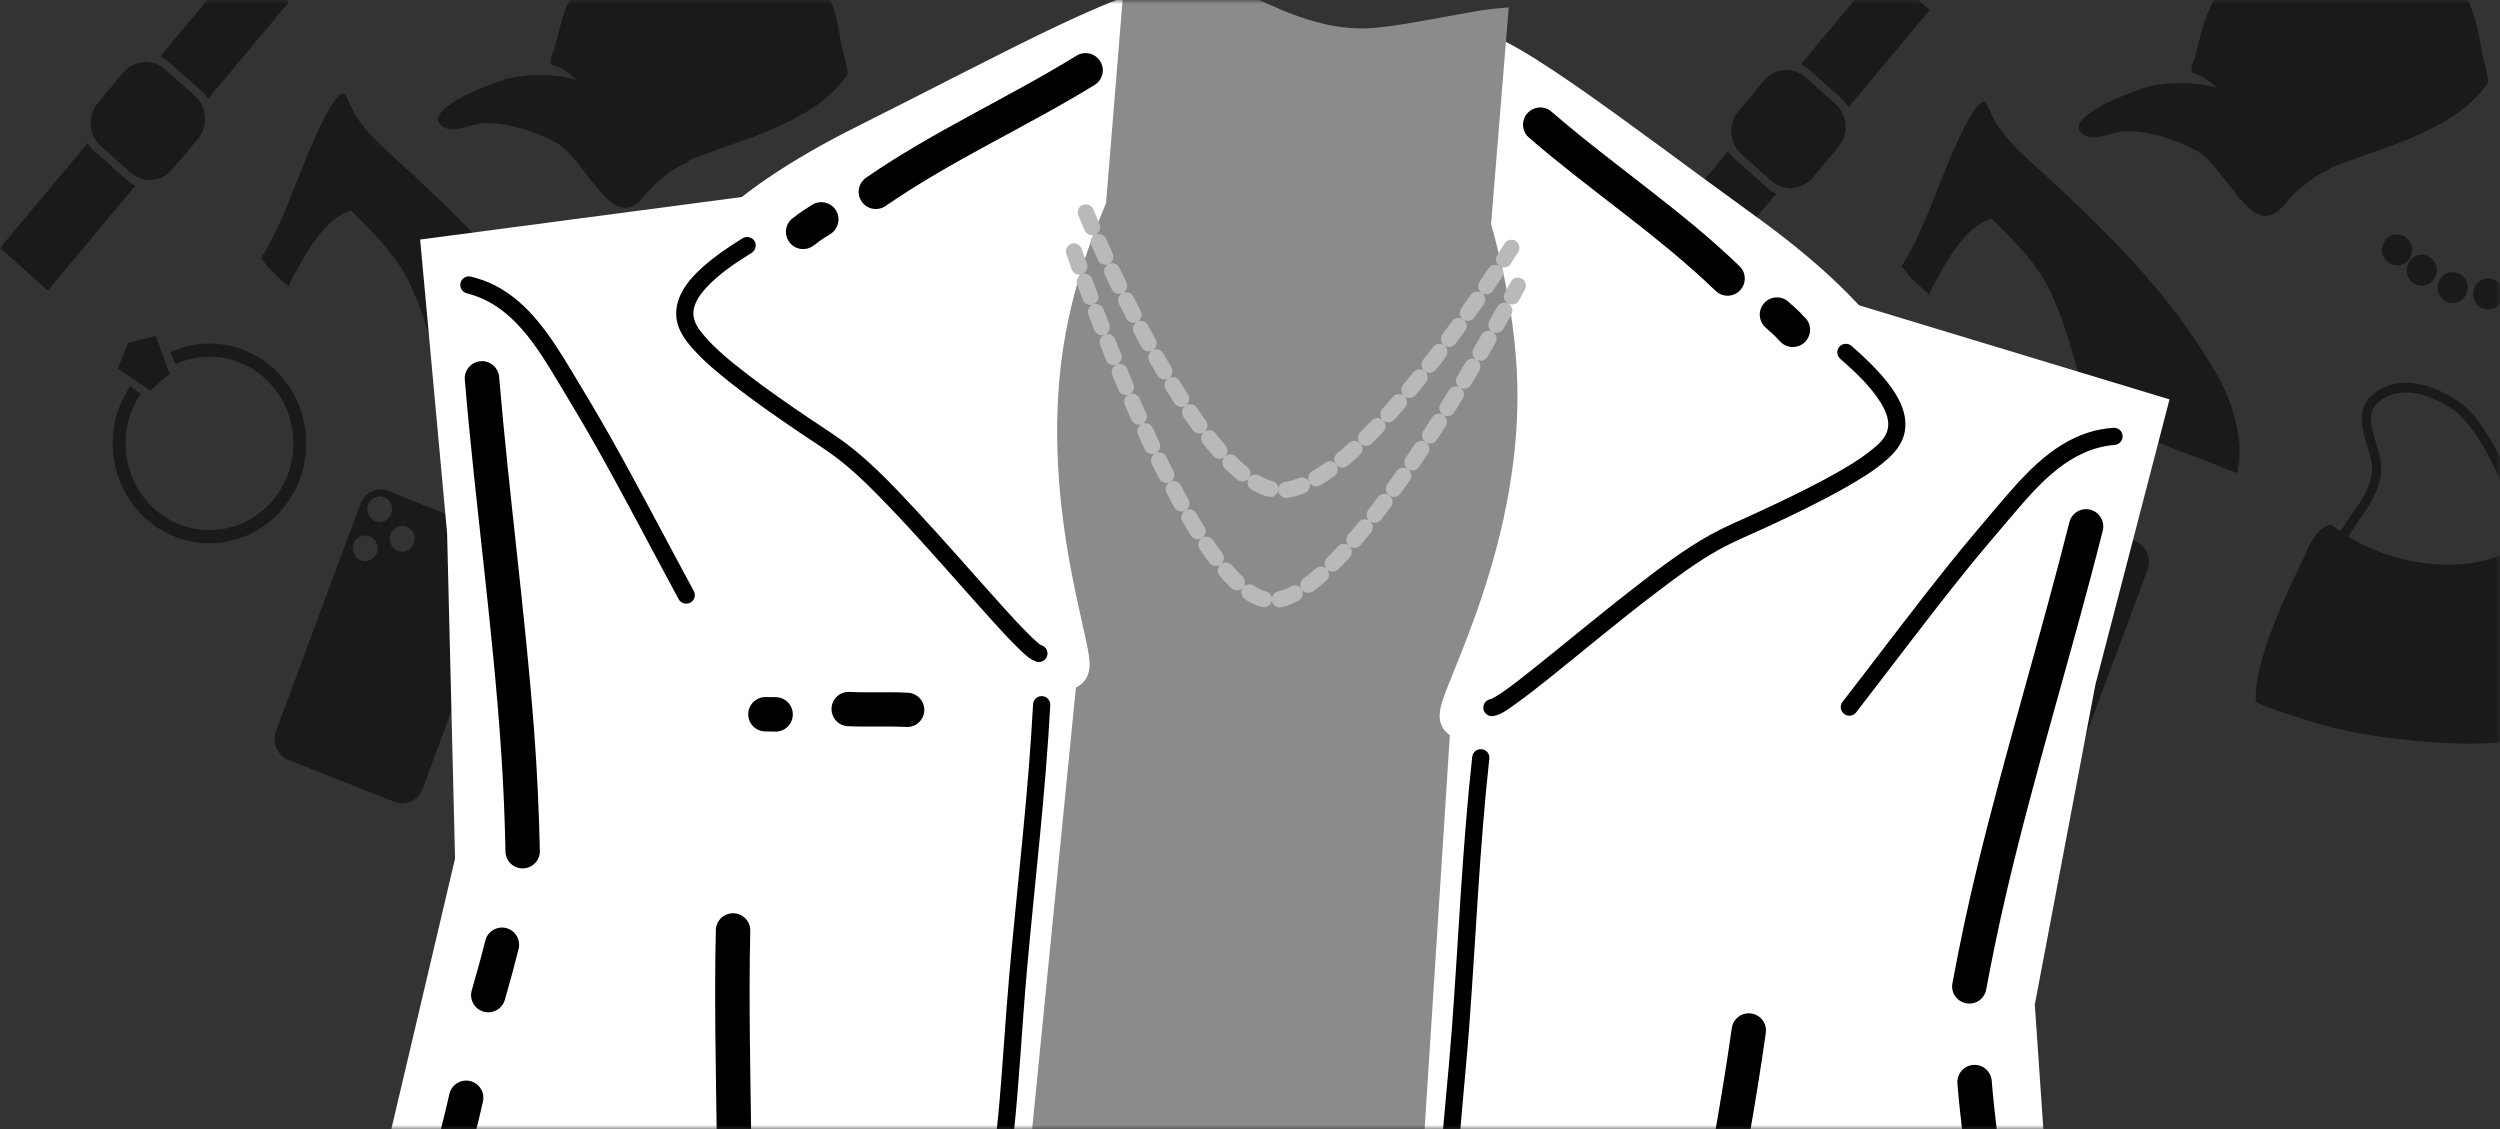 <svg width="310" height="140" viewBox="0 0 310 140" fill="none" xmlns="http://www.w3.org/2000/svg">
<rect x="0" y="0" width="310" height="140" fill="#333333" stroke="none"/>
<g clip-path="url(#clip0_1280_10780)">
<mask id="mask0_1280_10780" style="mask-type:luminance" maskUnits="userSpaceOnUse" x="0" y="0" width="310" height="140">
<path d="M310 0H0V140H310V0Z" fill="white"/>
</mask>
<g mask="url(#mask0_1280_10780)">
<path d="M42.672 11.613C41.638 11.265 39.517 16.078 39.149 16.87C36.863 21.795 35.266 27.437 32.368 32.002C32.902 32.725 33.212 33.115 33.583 33.494C34.252 34.178 34.997 34.84 35.788 35.524C35.857 35.35 35.98 35.012 36.034 34.909C37.528 32.059 40.203 26.958 43.542 26.123C45.951 28.52 48.402 30.874 50.128 33.877C51.93 37.011 53.005 40.872 54.029 44.36C54.426 45.715 54.599 47.324 55.375 48.525C55.794 49.175 56.402 49.775 57.063 50.349C61.017 52.528 64.921 54.306 68.922 55.688C69.588 55.918 70.107 56.127 71.263 56.611C71.374 56.657 71.426 56.68 71.487 56.706C72.543 57.147 73.322 57.439 74.006 57.652C74.027 57.484 74.066 57.155 74.08 57.089C74.786 53.613 73.398 48.912 71.703 45.893C65.621 35.056 57.144 27.076 48.146 18.857C46.624 17.468 45.114 15.916 43.983 14.166C43.767 13.832 42.951 11.707 42.672 11.613Z" fill="#1A1A1A"/>
<path d="M86.664 -10C83.011 -9.944 79.197 -8.877 76.12 -6.898C73.09 -4.947 70.685 -0.98 69.669 2.497C69.382 3.483 69.128 4.739 68.746 5.913C68.769 5.915 68.792 5.919 68.815 5.921C68.501 6.628 68.18 7.409 68.341 7.905C68.415 8.13 69.077 8.233 69.255 8.313C70.026 8.657 70.791 9.315 71.472 9.838C71.501 9.861 71.518 9.896 71.546 9.919C69.065 9.116 65.29 9.104 62.674 9.814C61.432 10.234 60.218 10.714 59.016 11.197C56.397 12.346 52.509 14.55 55.265 15.888C56.403 16.44 58.488 15.386 59.665 15.303C62.605 15.096 66.277 16.242 68.855 17.629C71.774 19.2 74.605 25.525 77.27 25.753C79.044 25.905 79.778 24.218 80.961 23.107C82.391 21.764 83.706 20.787 85.215 20.128C85.379 19.955 85.575 19.807 85.809 19.715C85.836 19.704 85.832 19.695 85.859 19.684C87.13 19.186 92.308 17.378 93.465 16.939C99.263 14.739 102.995 12.405 105.112 9.2C105.008 7.78 104.436 6.331 104.232 4.959C103.712 1.458 102.487 -2.146 100.365 -5C99.76 -5.553 98.969 -6.343 98.398 -6.774C97.165 -7.702 95.68 -8.235 93.091 -8.804C92.828 -8.862 91.035 -9.248 90.614 -9.346C89.23 -9.668 87.943 -9.846 86.664 -10Z" fill="#1A1A1A"/>
<path d="M93.459 28.086C92.446 28.28 91.776 29.289 91.965 30.335C92.152 31.381 93.13 32.072 94.143 31.878C95.156 31.683 95.819 30.676 95.63 29.63C95.442 28.584 94.472 27.891 93.459 28.086ZM121.783 22.642C120.77 22.836 120.1 23.845 120.288 24.891C120.477 25.937 121.454 26.628 122.468 26.434C123.48 26.239 124.143 25.232 123.955 24.186C123.767 23.14 122.796 22.447 121.783 22.642ZM96.522 30.618C95.508 30.813 94.846 31.82 95.034 32.866C95.222 33.912 96.192 34.605 97.205 34.41C98.219 34.215 98.889 33.207 98.7 32.161C98.511 31.115 97.535 30.423 96.522 30.618ZM119.802 26.143C118.788 26.338 118.118 27.347 118.307 28.393C118.496 29.438 119.472 30.13 120.485 29.936C121.499 29.741 122.169 28.732 121.98 27.686C121.791 26.641 120.815 25.949 119.802 26.143ZM100.351 32.773C99.338 32.967 98.666 33.969 98.855 35.014C99.044 36.06 100.021 36.752 101.034 36.557C102.047 36.363 102.718 35.354 102.529 34.308C102.34 33.263 101.364 32.578 100.351 32.773ZM116.98 29.576C115.966 29.771 115.302 30.771 115.491 31.817C115.679 32.863 116.649 33.556 117.662 33.361C118.676 33.167 119.346 32.158 119.157 31.112C118.968 30.066 117.993 29.382 116.98 29.576ZM104.745 33.548C103.733 33.743 103.069 34.75 103.258 35.796C103.446 36.841 104.417 37.535 105.429 37.34C106.442 37.145 107.113 36.137 106.924 35.091C106.736 34.045 105.759 33.353 104.745 33.548ZM113.15 31.932C112.137 32.127 111.466 33.136 111.655 34.182C111.844 35.227 112.821 35.919 113.834 35.725C114.847 35.53 115.511 34.523 115.322 33.477C115.133 32.431 114.163 31.738 113.15 31.932ZM108.886 32.916C107.873 33.11 107.21 34.117 107.399 35.163C107.587 36.209 108.557 36.902 109.57 36.708C110.583 36.513 111.253 35.504 111.064 34.459C110.876 33.413 109.899 32.721 108.886 32.916Z" fill="#1A1A1A"/>
<path d="M95.686 46.498C94.55 46.387 93.407 46.51 92.322 46.973C91.945 47.134 91.579 47.335 91.239 47.568C90.881 47.811 90.549 48.089 90.269 48.425C89.23 49.67 89.296 51.228 89.655 52.735C89.857 53.585 90.142 54.412 90.376 55.253C90.542 55.848 90.685 56.469 90.695 57.091C90.702 57.498 90.636 57.907 90.548 58.302C90.163 60.026 89.091 61.479 88.103 62.883C87.64 63.541 87.198 64.206 86.806 64.901C86.408 64.621 85.999 64.349 85.632 64.044C84.665 64.224 84.07 64.773 83.287 66.013C83.199 66.153 83.049 66.403 82.853 66.727C82.758 66.967 82.631 67.331 82.557 67.486C80.817 71.081 75.961 80.689 76.274 86.045C76.367 86.087 76.45 86.131 76.544 86.172C78.197 86.891 79.599 87.371 82.689 88.337C87.187 89.743 91.609 90.504 97.266 90.963C106.436 91.706 111.207 90.936 117.143 87.193C117.691 82.076 114.085 72.371 112.902 68.613C112.643 68.064 112.316 67.361 112.177 67.095C111.783 66.335 111.425 65.877 110.956 65.622C110.641 65.828 110.332 66.008 110.018 66.196C109.918 65.339 109.764 64.487 109.563 63.651C109.11 61.766 108.474 59.928 107.722 58.15C106.974 56.379 106.101 54.657 105.084 53.034C103.999 51.303 102.746 49.62 101.027 48.525C99.454 47.524 97.578 46.684 95.686 46.498ZM95.243 47.674C97.189 47.779 99.173 48.735 100.746 49.786C101.417 50.234 101.99 50.853 102.505 51.476C103.084 52.177 103.603 52.924 104.085 53.697C105.065 55.266 105.899 56.937 106.62 58.646C107.377 60.437 108.021 62.288 108.457 64.191C108.657 65.062 108.806 65.949 108.879 66.842C107.35 67.657 105.835 68.26 104.278 68.6C98.992 69.753 92.522 68.495 87.76 65.556C88.258 64.667 88.854 63.827 89.438 62.988C90.53 61.414 91.57 59.739 91.796 57.771C92.023 55.788 91.055 53.957 90.682 52.061C90.489 51.075 90.471 50.006 91.144 49.203C91.357 48.952 91.608 48.751 91.877 48.568C92.923 47.858 94.076 47.612 95.243 47.674Z" fill="#1A1A1A"/>
<path d="M48.148 60.885C46.765 60.337 45.217 61.056 44.687 62.483L34.231 90.654C33.701 92.082 34.388 93.684 35.77 94.231L48.928 99.436C50.312 99.983 51.859 99.263 52.389 97.837L62.846 69.665C63.376 68.239 62.69 66.635 61.307 66.09L48.148 60.885ZM47.636 61.654C48.432 61.968 48.835 62.885 48.529 63.706C48.224 64.528 47.329 64.941 46.533 64.626C45.736 64.311 45.345 63.389 45.649 62.568C45.954 61.745 46.84 61.339 47.636 61.654ZM50.425 65.311C51.222 65.626 51.614 66.547 51.309 67.37C51.004 68.191 50.115 68.606 49.319 68.291C48.524 67.977 48.123 67.052 48.429 66.231C48.734 65.409 49.63 64.996 50.425 65.311ZM45.837 66.501C46.633 66.816 47.033 67.74 46.727 68.561C46.422 69.383 45.53 69.787 44.734 69.472C43.938 69.157 43.542 68.245 43.847 67.422C44.153 66.6 45.041 66.186 45.837 66.501Z" fill="#1A1A1A"/>
<path d="M29.911 -5.04L19.867 6.975C20.203 7.14 20.533 7.333 20.828 7.596L25.06 11.364C25.355 11.627 25.59 11.942 25.799 12.261L35.843 0.246L29.911 -5.04ZM17.111 7.814C16.426 8.006 15.786 8.404 15.287 9.001L12.135 12.776C10.806 14.367 10.976 16.768 12.517 18.14L16.176 21.401C17.718 22.773 20.041 22.59 21.371 21L24.525 17.231C25.854 15.641 25.683 13.239 24.143 11.867L20.483 8.606C19.52 7.749 18.253 7.494 17.111 7.814ZM10.863 17.753L0 30.752L5.93 36.032L16.792 23.032C16.456 22.867 16.132 22.665 15.836 22.402L11.605 18.634C11.309 18.371 11.071 18.072 10.863 17.753Z" fill="#1A1A1A"/>
<path d="M15.865 42.495L14.616 45.714L18.636 48.425L21.026 46.364L19.324 41.653L15.865 42.495ZM16.14 47.894C13.062 52.439 13.276 58.608 16.77 62.925C21.018 68.173 28.584 68.872 33.667 64.487C38.751 60.102 39.429 52.292 35.181 47.045C31.721 42.771 25.96 41.437 21.104 43.669L21.748 45.16C25.962 43.224 30.962 44.385 33.964 48.094C37.651 52.648 37.063 59.425 32.651 63.231C28.239 67.037 21.673 66.43 17.987 61.876C14.954 58.129 14.77 52.771 17.441 48.828L16.14 47.894Z" fill="#1A1A1A"/>
<path d="M246.109 12.613C245.076 12.265 242.954 17.078 242.587 17.87C240.301 22.795 238.703 28.437 235.806 33.002C236.339 33.725 236.649 34.115 237.02 34.494C237.69 35.178 238.435 35.84 239.225 36.524C239.294 36.35 239.417 36.012 239.471 35.909C240.965 33.059 243.641 27.958 246.979 27.123C249.389 29.52 251.839 31.874 253.566 34.877C255.368 38.011 256.442 41.872 257.466 45.36C257.863 46.715 258.037 48.324 258.812 49.525C259.232 50.175 259.839 50.775 260.501 51.349C264.455 53.528 268.359 55.306 272.36 56.688C273.026 56.918 273.544 57.127 274.701 57.611C274.811 57.657 274.864 57.68 274.925 57.706C275.981 58.147 276.76 58.439 277.444 58.652C277.465 58.484 277.504 58.155 277.517 58.089C278.223 54.613 276.835 49.912 275.141 46.893C269.059 36.056 260.581 28.076 251.584 19.857C250.062 18.468 248.551 16.916 247.421 15.166C247.205 14.832 246.388 12.707 246.109 12.613Z" fill="#1A1A1A"/>
<path d="M290.102 -9C286.449 -8.944 282.635 -7.877 279.558 -5.898C276.528 -3.947 274.122 0.02 273.107 3.497C272.819 4.483 272.565 5.739 272.184 6.913C272.207 6.915 272.229 6.919 272.253 6.921C271.939 7.628 271.617 8.409 271.779 8.905C271.852 9.13 272.514 9.233 272.692 9.313C273.463 9.657 274.229 10.315 274.91 10.838C274.939 10.861 274.955 10.896 274.983 10.919C272.502 10.116 268.727 10.104 266.112 10.814C264.87 11.234 263.656 11.714 262.454 12.197C259.834 13.346 255.947 15.55 258.703 16.888C259.84 17.44 261.926 16.386 263.103 16.303C266.043 16.096 269.714 17.242 272.292 18.629C275.211 20.2 278.043 26.525 280.708 26.753C282.482 26.905 283.216 25.218 284.399 24.107C285.829 22.764 287.143 21.787 288.653 21.128C288.816 20.955 289.013 20.807 289.246 20.715C289.273 20.704 289.27 20.695 289.297 20.684C290.568 20.186 295.746 18.378 296.902 17.939C302.7 15.739 306.433 13.405 308.55 10.2C308.445 8.78 307.873 7.331 307.669 5.959C307.15 2.458 305.924 -1.146 303.803 -4C303.197 -4.553 302.407 -5.343 301.835 -5.774C300.602 -6.702 299.117 -7.235 296.528 -7.804C296.265 -7.862 294.473 -8.248 294.051 -8.346C292.667 -8.668 291.381 -8.846 290.102 -9Z" fill="#1A1A1A"/>
<path d="M296.897 29.086C295.883 29.28 295.213 30.289 295.402 31.335C295.59 32.381 296.567 33.072 297.581 32.878C298.594 32.683 299.257 31.676 299.068 30.63C298.88 29.584 297.909 28.891 296.897 29.086ZM325.22 23.642C324.208 23.836 323.537 24.845 323.725 25.891C323.914 26.937 324.892 27.628 325.905 27.434C326.917 27.239 327.581 26.232 327.392 25.186C327.204 24.14 326.233 23.447 325.22 23.642ZM299.959 31.618C298.946 31.813 298.283 32.82 298.471 33.866C298.66 34.912 299.63 35.605 300.643 35.41C301.656 35.215 302.327 34.207 302.138 33.161C301.949 32.115 300.972 31.423 299.959 31.618ZM323.239 27.143C322.226 27.338 321.555 28.347 321.744 29.393C321.933 30.438 322.91 31.13 323.923 30.936C324.936 30.741 325.607 29.732 325.418 28.686C325.229 27.641 324.252 26.949 323.239 27.143ZM303.788 33.773C302.775 33.967 302.104 34.969 302.293 36.014C302.482 37.06 303.458 37.752 304.471 37.557C305.485 37.363 306.155 36.354 305.966 35.308C305.777 34.263 304.802 33.578 303.788 33.773ZM320.417 30.576C319.404 30.771 318.739 31.771 318.928 32.817C319.117 33.863 320.087 34.556 321.1 34.361C322.113 34.167 322.784 33.158 322.595 32.112C322.406 31.066 321.43 30.382 320.417 30.576ZM308.183 34.548C307.17 34.743 306.507 35.75 306.696 36.796C306.884 37.841 307.854 38.535 308.867 38.34C309.88 38.145 310.55 37.137 310.361 36.091C310.173 35.045 309.196 34.353 308.183 34.548ZM316.588 32.932C315.574 33.127 314.904 34.136 315.093 35.182C315.282 36.227 316.258 36.919 317.272 36.725C318.285 36.53 318.948 35.523 318.76 34.477C318.571 33.431 317.601 32.738 316.588 32.932ZM312.323 33.916C311.311 34.11 310.647 35.117 310.836 36.163C311.024 37.209 311.995 37.902 313.007 37.708C314.02 37.513 314.691 36.504 314.502 35.459C314.314 34.413 313.336 33.721 312.323 33.916Z" fill="#1A1A1A"/>
<path d="M299.124 47.498C297.987 47.387 296.845 47.51 295.759 47.973C295.382 48.134 295.016 48.335 294.676 48.568C294.319 48.811 293.986 49.089 293.706 49.425C292.668 50.67 292.734 52.228 293.092 53.735C293.295 54.585 293.579 55.412 293.814 56.253C293.979 56.848 294.123 57.469 294.133 58.091C294.139 58.498 294.073 58.907 293.985 59.302C293.601 61.026 292.528 62.479 291.54 63.883C291.077 64.541 290.635 65.206 290.244 65.901C289.846 65.621 289.436 65.349 289.07 65.044C288.103 65.224 287.507 65.773 286.725 67.013C286.636 67.153 286.486 67.403 286.291 67.727C286.196 67.967 286.069 68.331 285.994 68.486C284.254 72.081 279.399 81.689 279.712 87.045C279.805 87.087 279.887 87.131 279.982 87.172C281.635 87.891 283.036 88.371 286.127 89.337C290.625 90.743 295.046 91.504 300.704 91.963C309.874 92.706 314.645 91.936 320.58 88.193C321.129 83.076 317.522 73.371 316.339 69.613C316.081 69.064 315.753 68.361 315.615 68.095C315.22 67.335 314.863 66.877 314.394 66.622C314.078 66.828 313.769 67.008 313.455 67.196C313.355 66.339 313.201 65.487 313.001 64.651C312.548 62.766 311.911 60.928 311.159 59.15C310.411 57.379 309.539 55.657 308.521 54.034C307.436 52.303 306.184 50.62 304.464 49.525C302.891 48.524 301.015 47.684 299.124 47.498ZM298.681 48.674C300.627 48.779 302.61 49.735 304.183 50.786C304.855 51.234 305.427 51.853 305.943 52.476C306.522 53.177 307.04 53.924 307.523 54.697C308.503 56.266 309.336 57.937 310.058 59.646C310.814 61.437 311.459 63.288 311.895 65.191C312.094 66.062 312.243 66.949 312.317 67.842C310.787 68.657 309.272 69.26 307.715 69.6C302.43 70.753 295.96 69.495 291.197 66.556C291.695 65.667 292.292 64.827 292.875 63.988C293.968 62.414 295.007 60.739 295.233 58.771C295.461 56.788 294.493 54.957 294.12 53.061C293.926 52.075 293.909 51.006 294.582 50.203C294.794 49.952 295.045 49.751 295.314 49.568C296.361 48.858 297.513 48.612 298.681 48.674Z" fill="#1A1A1A"/>
<path d="M251.585 61.885C250.203 61.337 248.655 62.056 248.125 63.483L237.668 91.654C237.138 93.082 237.825 94.684 239.207 95.231L252.366 100.437C253.749 100.983 255.296 100.264 255.826 98.837L266.283 70.665C266.813 69.239 266.127 67.635 264.745 67.09L251.585 61.885ZM251.074 62.654C251.869 62.968 252.272 63.885 251.967 64.707C251.662 65.528 250.767 65.941 249.97 65.626C249.174 65.311 248.783 64.389 249.087 63.568C249.392 62.745 250.277 62.339 251.074 62.654ZM253.863 66.311C254.659 66.626 255.051 67.547 254.746 68.37C254.441 69.191 253.553 69.606 252.756 69.291C251.961 68.977 251.561 68.052 251.866 67.231C252.171 66.409 253.067 65.996 253.863 66.311ZM249.275 67.501C250.07 67.816 250.47 68.74 250.165 69.561C249.86 70.383 248.968 70.787 248.171 70.472C247.375 70.157 246.98 69.245 247.285 68.422C247.59 67.6 248.478 67.186 249.275 67.501Z" fill="#1A1A1A"/>
<path d="M233.349 -4.04L223.305 7.975C223.641 8.14 223.97 8.333 224.266 8.596L228.497 12.364C228.793 12.627 229.028 12.942 229.236 13.261L239.28 1.246L233.349 -4.04ZM220.549 8.814C219.864 9.006 219.223 9.404 218.724 10.001L215.572 13.776C214.243 15.367 214.413 17.768 215.955 19.14L219.614 22.401C221.155 23.773 223.479 23.59 224.808 22L227.962 18.231C229.291 16.641 229.121 14.239 227.581 12.867L223.921 9.606C222.958 8.749 221.691 8.494 220.549 8.814ZM214.3 18.753L203.438 31.752L209.367 37.032L220.23 24.032C219.894 23.867 219.569 23.665 219.274 23.402L215.042 19.634C214.747 19.371 214.508 19.072 214.3 18.753Z" fill="#1A1A1A"/>
<path d="M219.302 43.495L218.053 46.714L222.074 49.425L224.464 47.364L222.762 42.653L219.302 43.495ZM219.577 48.894C216.5 53.439 216.714 59.608 220.208 63.925C224.456 69.173 232.022 69.872 237.105 65.487C242.189 61.102 242.866 53.292 238.618 48.045C235.159 43.771 229.398 42.437 224.541 44.669L225.185 46.16C229.399 44.224 234.399 45.385 237.401 49.094C241.088 53.648 240.5 60.425 236.089 64.231C231.677 68.037 225.111 67.43 221.425 62.876C218.392 59.129 218.207 53.771 220.878 49.828L219.577 48.894Z" fill="#1A1A1A"/>
<path d="M145.359 54.613C144.326 54.265 142.204 59.078 141.837 59.87C139.551 64.795 137.953 70.437 135.056 75.002C135.589 75.725 135.899 76.115 136.27 76.494C136.94 77.178 137.685 77.84 138.475 78.524C138.544 78.35 138.667 78.012 138.721 77.909C140.215 75.059 142.891 69.958 146.229 69.123C148.639 71.52 151.089 73.874 152.816 76.877C154.618 80.011 155.692 83.872 156.716 87.36C157.113 88.715 157.287 90.324 158.062 91.525C158.482 92.175 159.089 92.775 159.751 93.349C163.705 95.528 167.609 97.306 171.61 98.688C172.276 98.918 172.794 99.127 173.951 99.611C174.061 99.657 174.114 99.68 174.175 99.706C175.231 100.147 176.01 100.439 176.694 100.652C176.715 100.484 176.754 100.155 176.767 100.089C177.473 96.613 176.085 91.912 174.391 88.893C168.309 78.056 159.831 70.076 150.834 61.857C149.312 60.468 147.801 58.916 146.671 57.166C146.455 56.832 145.638 54.707 145.359 54.613Z" fill="#1A1A1A"/>
<path d="M189.352 33C185.699 33.056 181.885 34.123 178.808 36.102C175.778 38.053 173.372 42.02 172.357 45.497C172.069 46.483 171.815 47.739 171.434 48.913C171.457 48.915 171.479 48.919 171.503 48.921C171.189 49.628 170.867 50.409 171.029 50.905C171.102 51.13 171.764 51.233 171.942 51.313C172.713 51.657 173.479 52.315 174.16 52.838C174.189 52.861 174.205 52.896 174.233 52.919C171.752 52.116 167.977 52.104 165.362 52.814C164.12 53.234 162.906 53.714 161.704 54.197C159.084 55.346 155.197 57.55 157.953 58.888C159.09 59.44 161.176 58.386 162.353 58.303C165.293 58.096 168.964 59.242 171.542 60.629C174.461 62.2 177.293 68.525 179.958 68.753C181.732 68.905 182.466 67.218 183.649 66.107C185.079 64.764 186.393 63.787 187.903 63.128C188.066 62.955 188.263 62.807 188.496 62.715C188.523 62.704 188.52 62.695 188.547 62.684C189.818 62.186 194.996 60.378 196.152 59.939C201.95 57.739 205.683 55.405 207.8 52.2C207.695 50.78 207.123 49.331 206.919 47.959C206.4 44.458 205.174 40.854 203.053 38C202.447 37.447 201.657 36.657 201.085 36.226C199.852 35.298 198.367 34.765 195.778 34.196C195.515 34.138 193.723 33.752 193.301 33.654C191.917 33.332 190.631 33.154 189.352 33Z" fill="#1A1A1A"/>
<path d="M196.147 71.086C195.133 71.28 194.463 72.289 194.652 73.335C194.84 74.381 195.817 75.072 196.831 74.878C197.844 74.683 198.507 73.676 198.318 72.63C198.13 71.584 197.159 70.891 196.147 71.086ZM224.47 65.642C223.458 65.836 222.787 66.845 222.975 67.891C223.164 68.937 224.142 69.628 225.155 69.434C226.167 69.239 226.831 68.232 226.642 67.186C226.454 66.14 225.483 65.447 224.47 65.642ZM199.209 73.618C198.196 73.813 197.533 74.82 197.721 75.866C197.91 76.912 198.88 77.605 199.893 77.41C200.906 77.215 201.577 76.207 201.388 75.161C201.199 74.115 200.222 73.423 199.209 73.618ZM222.489 69.143C221.476 69.338 220.805 70.347 220.994 71.393C221.183 72.438 222.16 73.13 223.173 72.936C224.186 72.741 224.857 71.732 224.668 70.686C224.479 69.641 223.502 68.949 222.489 69.143ZM203.038 75.773C202.025 75.967 201.354 76.969 201.543 78.014C201.732 79.06 202.708 79.752 203.721 79.557C204.735 79.363 205.405 78.354 205.216 77.308C205.027 76.263 204.052 75.578 203.038 75.773ZM219.667 72.576C218.654 72.771 217.989 73.771 218.178 74.817C218.367 75.863 219.337 76.556 220.35 76.361C221.363 76.167 222.034 75.158 221.845 74.112C221.656 73.066 220.68 72.382 219.667 72.576ZM207.433 76.548C206.42 76.743 205.757 77.75 205.946 78.796C206.134 79.841 207.104 80.535 208.117 80.34C209.13 80.145 209.8 79.137 209.611 78.091C209.423 77.045 208.446 76.353 207.433 76.548ZM215.838 74.932C214.824 75.127 214.154 76.136 214.343 77.182C214.532 78.227 215.508 78.919 216.522 78.725C217.535 78.53 218.198 77.523 218.01 76.477C217.821 75.431 216.851 74.738 215.838 74.932ZM211.573 75.916C210.561 76.11 209.897 77.117 210.086 78.163C210.274 79.209 211.245 79.902 212.257 79.708C213.27 79.513 213.941 78.504 213.752 77.459C213.564 76.413 212.586 75.721 211.573 75.916Z" fill="#1A1A1A"/>
<path d="M198.374 89.498C197.237 89.387 196.095 89.51 195.009 89.973C194.632 90.134 194.266 90.335 193.926 90.568C193.569 90.811 193.236 91.089 192.956 91.425C191.918 92.67 191.984 94.228 192.342 95.735C192.545 96.585 192.829 97.412 193.064 98.253C193.229 98.848 193.373 99.469 193.383 100.091C193.389 100.498 193.323 100.907 193.235 101.302C192.851 103.026 191.778 104.479 190.79 105.883C190.327 106.541 189.885 107.206 189.494 107.901C189.096 107.621 188.686 107.349 188.32 107.044C187.353 107.224 186.757 107.773 185.975 109.013C185.886 109.153 185.736 109.403 185.541 109.727C185.446 109.967 185.319 110.331 185.244 110.486C183.504 114.081 178.649 123.689 178.962 129.045C179.055 129.087 179.137 129.131 179.232 129.172C180.885 129.891 182.286 130.371 185.377 131.337C189.875 132.743 194.296 133.504 199.954 133.963C209.124 134.706 213.895 133.936 219.83 130.193C220.379 125.076 216.772 115.371 215.589 111.613C215.331 111.064 215.003 110.361 214.865 110.095C214.47 109.335 214.113 108.877 213.644 108.622C213.328 108.828 213.019 109.008 212.705 109.196C212.605 108.339 212.451 107.487 212.251 106.651C211.798 104.766 211.161 102.928 210.409 101.15C209.661 99.379 208.789 97.657 207.771 96.034C206.686 94.303 205.434 92.62 203.714 91.525C202.141 90.524 200.265 89.684 198.374 89.498ZM197.931 90.674C199.877 90.779 201.86 91.735 203.433 92.786C204.105 93.234 204.677 93.853 205.193 94.476C205.772 95.177 206.29 95.924 206.773 96.697C207.753 98.266 208.586 99.937 209.308 101.646C210.064 103.437 210.709 105.288 211.145 107.191C211.344 108.062 211.493 108.949 211.567 109.842C210.037 110.657 208.522 111.26 206.965 111.6C201.68 112.753 195.21 111.495 190.447 108.556C190.945 107.667 191.542 106.827 192.125 105.988C193.218 104.414 194.257 102.739 194.483 100.771C194.711 98.788 193.743 96.957 193.37 95.061C193.176 94.075 193.159 93.006 193.832 92.203C194.044 91.952 194.295 91.751 194.564 91.568C195.611 90.858 196.763 90.612 197.931 90.674Z" fill="#1A1A1A"/>
<path d="M150.835 103.884C149.453 103.337 147.905 104.056 147.375 105.483L136.918 133.655C136.388 135.082 137.075 136.684 138.457 137.231L151.616 142.437C152.999 142.983 154.546 142.264 155.076 140.837L165.533 112.666C166.063 111.239 165.377 109.636 163.995 109.09L150.835 103.884ZM150.324 104.654C151.119 104.969 151.522 105.885 151.217 106.707C150.912 107.529 150.017 107.941 149.22 107.626C148.424 107.311 148.033 106.39 148.337 105.568C148.642 104.746 149.527 104.339 150.324 104.654ZM153.113 108.312C153.909 108.626 154.301 109.547 153.996 110.369C153.691 111.19 152.803 111.607 152.006 111.292C151.211 110.977 150.811 110.053 151.116 109.231C151.421 108.409 152.317 107.997 153.113 108.312ZM148.525 109.501C149.32 109.816 149.72 110.74 149.415 111.562C149.11 112.384 148.218 112.788 147.421 112.473C146.625 112.158 146.23 111.245 146.535 110.423C146.84 109.601 147.728 109.186 148.525 109.501Z" fill="#1A1A1A"/>
<path d="M132.599 37.96L122.555 49.975C122.891 50.14 123.22 50.333 123.516 50.596L127.747 54.364C128.043 54.627 128.278 54.942 128.486 55.261L138.53 43.246L132.599 37.96ZM119.799 50.814C119.114 51.006 118.473 51.404 117.974 52.001L114.822 55.776C113.493 57.367 113.663 59.768 115.205 61.14L118.864 64.401C120.405 65.773 122.729 65.59 124.058 64L127.212 60.231C128.541 58.641 128.371 56.239 126.831 54.867L123.171 51.606C122.208 50.749 120.941 50.494 119.799 50.814ZM113.55 60.753L102.688 73.752L108.617 79.032L119.48 66.032C119.144 65.867 118.819 65.665 118.524 65.402L114.292 61.634C113.997 61.371 113.758 61.072 113.55 60.753Z" fill="#1A1A1A"/>
<path d="M118.552 85.495L117.303 88.714L121.324 91.425L123.714 89.364L122.012 84.653L118.552 85.495ZM118.827 90.894C115.75 95.439 115.964 101.608 119.458 105.925C123.706 111.173 131.272 111.872 136.355 107.487C141.439 103.102 142.116 95.292 137.868 90.045C134.409 85.771 128.648 84.437 123.791 86.669L124.435 88.16C128.649 86.224 133.649 87.385 136.651 91.094C140.338 95.648 139.75 102.425 135.339 106.231C130.927 110.037 124.361 109.43 120.675 104.876C117.642 101.129 117.457 95.771 120.128 91.828L118.827 90.894Z" fill="#1A1A1A"/>
<path d="M137.022 6.44C136.502 8.834 134.486 10.677 131.928 10.713C130.892 10.728 129.412 11.502 127.394 12.903C127.054 13.19 126.89 13.314 126.513 13.632C126.439 13.695 126.439 13.694 126.366 13.757C123.612 16.092 122.229 17.209 120.592 18.443C115.999 23.134 112.927 25.644 108.537 27.795C106.121 28.978 104.278 29.855 102.629 30.557L89.91 186.551L205.244 195.955L218.42 34.351C217.413 34.109 216.476 33.731 215.413 33.13C215.176 32.994 214.947 32.857 214.686 32.699C214.438 32.548 213.574 32.011 213.439 31.933C211.215 30.614 209.009 29.12 206.514 27.285C203.579 25.126 200.717 22.702 197.524 19.871C194.78 17.893 192.549 16.026 190.329 13.756C190.021 13.444 189.864 13.062 189.649 12.704C188.707 11.826 187.966 11.148 187.309 10.54L137.022 6.44Z" fill="#8B8B8B"/>
<path d="M119.264 20.82L52.098 29.703L55.441 66.117L56.426 106.462L36.555 190.84C36.555 190.84 41.802 198.489 51.468 200.593C61.134 202.698 73.618 199.957 73.618 199.957L85.677 144.52L85.786 161.025L126.564 154.379L133.843 80.91L119.264 20.82Z" fill="white"/>
<path d="M145.445 1.545C146.871 4.31 132.608 21.435 129.372 42.701C126.14 63.968 133.997 82.748 132.398 82.948C130.842 83.14 116.841 64.503 100.807 50.697C89.228 40.724 84.555 40.361 84.813 38.148C85.329 33.759 90.254 26.46 107.614 17.807C124.978 9.154 143.937 -1.375 145.445 1.545Z" fill="white" stroke="white" stroke-width="5" stroke-miterlimit="10" stroke-linejoin="round"/>
<path d="M92.88 29.41C92.616 29.349 92.33 29.39 92.082 29.546C91.379 29.984 90.675 30.429 89.995 30.9C89.405 31.306 88.832 31.721 88.27 32.163C86.17 33.825 83.718 36.189 83.853 39.105C83.931 40.722 84.841 42.041 85.884 43.215C87.331 44.84 89.026 46.239 90.731 47.582C93.462 49.731 96.321 51.714 99.196 53.661C100.903 54.816 102.667 55.908 104.283 57.191C106.714 59.124 108.883 61.387 111.019 63.638C115.085 67.926 118.925 72.42 122.89 76.801C124.012 78.043 125.143 79.29 126.349 80.453C126.968 81.047 127.644 81.731 128.467 82.03C129.024 82.225 129.634 81.934 129.829 81.378C130.024 80.823 129.735 80.224 129.178 80.028C128.948 79.958 128.723 79.726 128.547 79.576C128.179 79.261 127.834 78.922 127.49 78.58C126.449 77.544 125.451 76.454 124.466 75.365C120.796 71.311 117.235 67.169 113.504 63.172C111.009 60.499 108.474 57.8 105.609 55.521C103.953 54.203 102.131 53.085 100.384 51.899C97.728 50.1 95.082 48.275 92.546 46.312C90.659 44.85 88.73 43.32 87.19 41.476C86.539 40.696 85.95 39.84 85.98 38.783C86.012 37.605 86.778 36.552 87.54 35.715C89.147 33.95 91.195 32.603 93.206 31.349C93.706 31.037 93.863 30.379 93.552 29.88C93.397 29.63 93.149 29.472 92.88 29.41Z" fill="black"/>
<path d="M129.224 86.317C128.636 86.287 128.133 86.735 128.102 87.323C127.505 98.587 126.133 109.801 125.14 121.033C124.629 126.777 124.331 132.525 123.786 138.266C123.416 142.173 122.906 146.066 122.249 149.935C122.15 150.516 122.542 151.058 123.125 151.157C123.703 151.255 124.261 150.862 124.36 150.281C124.889 147.145 125.338 144.004 125.677 140.841C126.4 134.073 126.723 127.28 127.323 120.502C128.298 109.483 129.644 98.493 130.232 87.443C130.263 86.855 129.817 86.349 129.224 86.317Z" fill="black"/>
<path d="M58.399 34.301C57.828 34.158 57.248 34.506 57.103 35.077C56.962 35.649 57.309 36.228 57.883 36.372C63.549 37.783 66.604 43.036 69.419 47.715C70.923 50.213 72.426 52.718 73.858 55.258C77.402 61.545 80.718 67.953 84.154 74.297C84.433 74.815 85.085 75.004 85.605 74.723C86.124 74.443 86.308 73.804 86.03 73.287C82.585 66.932 79.258 60.502 75.711 54.206C74.137 51.416 72.491 48.674 70.836 45.932C68.381 41.867 65.634 37.509 61.242 35.322C60.334 34.868 59.384 34.547 58.399 34.301Z" fill="black"/>
<path d="M59.59 44.79C58.414 44.888 57.539 45.917 57.636 47.091C58.937 62.562 61.131 77.953 62.162 93.447C62.431 97.492 62.596 101.551 62.681 105.604C62.705 106.781 63.674 107.705 64.852 107.68C66.031 107.655 66.966 106.688 66.942 105.51C66.836 100.569 66.609 95.632 66.237 90.703C65.123 76.017 63.126 61.419 61.892 46.742C61.791 45.569 60.762 44.691 59.59 44.79Z" fill="black"/>
<path d="M62.752 115.078C61.606 114.795 60.458 115.502 60.176 116.646C59.665 118.712 59.088 120.749 58.498 122.794C58.17 123.925 58.822 125.113 59.955 125.44C61.084 125.767 62.271 125.116 62.599 123.984C63.206 121.886 63.78 119.785 64.308 117.665C64.589 116.521 63.897 115.36 62.752 115.078Z" fill="black"/>
<path d="M58.276 134.045C57.125 133.785 55.984 134.507 55.723 135.656C54.615 140.539 53.302 145.356 51.829 150.141C49.915 156.351 47.779 162.5 45.873 168.711C45.343 170.443 44.863 172.184 44.353 173.923C44.045 174.977 43.706 176.034 43.427 177.096C43.143 178.16 42.922 179.24 42.668 180.311C42.251 182.067 41.826 183.814 41.409 185.57C41.141 186.717 41.846 187.875 42.992 188.147C44.138 188.418 45.296 187.711 45.569 186.565C46.026 184.633 46.479 182.697 46.936 180.766C47.139 179.907 47.325 179.035 47.549 178.181C47.865 176.981 48.253 175.795 48.602 174.603C49.054 173.055 49.485 171.495 49.957 169.953C51.863 163.744 53.989 157.604 55.899 151.396C57.402 146.508 58.753 141.585 59.887 136.597C60.148 135.448 59.423 134.306 58.276 134.045Z" fill="black"/>
<path d="M135.109 6.646C134.576 6.519 133.997 6.594 133.496 6.902C124.919 12.174 115.686 16.303 107.388 22.037C106.422 22.707 106.185 24.034 106.855 25.002C107.525 25.971 108.849 26.207 109.82 25.538C118.05 19.85 127.219 15.765 135.729 10.534C136.729 9.917 137.05 8.613 136.434 7.61C136.124 7.108 135.638 6.772 135.109 6.646Z" fill="black"/>
<path d="M102.297 25.125C101.763 25.007 101.179 25.09 100.682 25.407C99.485 26.235 100.015 25.868 99.493 26.233C99.221 26.424 100.041 25.864 100.302 25.657C100.426 25.558 100.041 25.819 99.905 25.906C99.629 26.089 99.345 26.272 99.072 26.467C98.931 26.568 98.513 26.876 98.657 26.78C99.344 26.331 98.653 26.782 98.288 27.058C97.353 27.772 97.183 29.112 97.899 30.048C98.614 30.984 99.939 31.166 100.874 30.451C101.926 29.725 101.463 30.053 101.935 29.722C102.162 29.564 101.485 30.041 101.243 30.174C101.131 30.237 101.454 30.007 101.558 29.932C101.781 29.772 102.007 29.629 102.237 29.479C102.359 29.4 102.721 29.157 102.603 29.241C102.035 29.65 102.598 29.251 102.986 29.005C103.975 28.37 104.276 27.042 103.638 26.05C103.323 25.554 102.831 25.242 102.297 25.125Z" fill="black"/>
<path d="M90.952 113.242C89.778 113.215 88.79 114.146 88.763 115.323C88.567 123.92 88.769 132.518 88.881 141.114C88.934 145.387 88.937 149.656 88.918 153.928C88.917 155.106 89.865 156.062 91.046 156.067C92.222 156.072 93.177 155.119 93.184 153.942C93.2 149.645 93.208 145.345 93.152 141.048C93.04 132.502 92.838 123.964 93.034 115.418C93.062 114.24 92.131 113.269 90.952 113.242Z" fill="black"/>
<path d="M96.213 86.448C95.794 86.441 95.362 86.445 94.943 86.438C93.768 86.419 92.801 87.357 92.782 88.535C92.759 89.712 93.699 90.679 94.878 90.698C95.297 90.705 95.724 90.714 96.147 90.721C97.322 90.741 98.289 89.802 98.308 88.624C98.327 87.447 97.393 86.467 96.213 86.448Z" fill="black"/>
<path d="M112.589 85.897C110.164 85.771 107.744 85.907 105.323 85.799C104.146 85.746 103.161 86.648 103.112 87.825C103.059 89.001 103.958 89.997 105.134 90.049C107.548 90.156 109.964 90.02 112.375 90.145C113.551 90.206 114.553 89.311 114.61 88.134C114.672 86.958 113.765 85.957 112.589 85.897Z" fill="black"/>
<path d="M204.182 29.879L269.021 49.525L259.824 84.918L252.316 124.569L258.256 211.052C258.256 211.052 251.839 217.749 241.96 218.261C232.081 218.772 220.207 214.045 220.207 214.045L217.286 157.386L214.505 173.656L175.342 160.491L180.061 86.815L204.182 29.879Z" fill="white"/>
<path d="M181.469 6.62C179.609 9.117 190.915 28.327 190.663 49.836C190.407 71.345 179.611 88.605 181.157 89.061C182.658 89.503 199.497 73.38 217.555 62.353C230.597 54.388 235.267 54.787 235.371 52.562C235.573 48.147 231.895 40.146 216.162 28.795C200.433 17.443 183.43 3.983 181.469 6.62Z" fill="white" stroke="white" stroke-width="5" stroke-miterlimit="10" stroke-linejoin="round"/>
<path d="M228.825 42.633C228.554 42.651 228.284 42.767 228.09 42.988C227.699 43.43 227.751 44.105 228.194 44.494C230.031 46.107 231.91 47.831 233.207 49.931C233.762 50.832 234.265 51.913 234.12 53.001C233.959 54.19 233.045 55.011 232.156 55.729C230.401 57.152 228.387 58.292 226.404 59.365C223.414 60.984 220.344 62.424 217.254 63.847C215.506 64.652 213.717 65.399 212.035 66.337C208.709 68.196 205.645 70.554 202.635 72.885C198.437 76.141 194.359 79.553 190.204 82.864C188.932 83.877 187.663 84.9 186.326 85.823C185.94 86.088 185.542 86.354 185.127 86.568C185.028 86.619 184.92 86.688 184.807 86.703C184.23 86.806 183.843 87.35 183.946 87.929C184.048 88.51 184.607 88.896 185.189 88.793C186.202 88.603 187.131 87.86 187.944 87.279C189.375 86.256 190.765 85.165 192.139 84.064C196.548 80.528 200.88 76.89 205.386 73.471C207.854 71.596 210.365 69.714 213.073 68.2C215.046 67.101 217.152 66.251 219.197 65.303C222.364 63.832 225.534 62.316 228.58 60.599C230.423 59.559 232.276 58.462 233.878 57.073C234.951 56.149 235.864 55.076 236.163 53.662C236.796 50.682 234.559 47.834 232.657 45.808C232.264 45.385 231.839 44.973 231.423 44.57C230.828 43.995 230.218 43.443 229.595 42.897C229.372 42.702 229.1 42.616 228.825 42.633Z" fill="black"/>
<path d="M183.742 92.9C183.156 92.836 182.621 93.261 182.556 93.847C181.315 105.084 180.864 116.389 180.026 127.659C179.596 133.414 178.948 139.152 178.551 144.909C178.279 148.877 178.161 152.844 178.183 156.821C178.187 157.41 178.671 157.875 179.262 157.871C179.848 157.868 180.315 157.396 180.311 156.807C180.293 153.67 180.365 150.531 180.543 147.398C180.925 140.616 181.693 133.874 182.198 127.101C183.019 116.095 183.466 105.047 184.677 94.073C184.742 93.488 184.327 92.965 183.742 92.9Z" fill="black"/>
<path d="M262.052 53.045C261.039 53.128 260.05 53.292 259.076 53.592C254.124 55.121 250.625 59.312 247.387 63.122C245.489 65.359 243.591 67.594 241.757 69.884C237.232 75.522 232.899 81.328 228.47 87.04C228.107 87.505 228.203 88.167 228.67 88.528C229.133 88.888 229.794 88.806 230.157 88.341C234.576 82.638 238.895 76.852 243.41 71.222C245.401 68.741 247.469 66.32 249.532 63.899C252.929 59.912 256.676 55.624 262.225 55.172C262.811 55.124 263.251 54.608 263.2 54.021C263.154 53.434 262.637 52.997 262.052 53.045Z" fill="black"/>
<path d="M259.191 63.2C258.046 62.913 256.889 63.612 256.603 64.755C253.008 79.037 248.672 93.119 245.195 107.431C244.024 112.234 243.001 117.069 242.1 121.928C241.881 123.086 242.651 124.192 243.811 124.408C244.965 124.623 246.071 123.868 246.285 122.71C247.03 118.725 247.849 114.759 248.77 110.811C252.297 95.689 256.955 80.857 260.742 65.801C261.031 64.659 260.331 63.488 259.191 63.2Z" fill="black"/>
<path d="M244.686 132.048C243.51 132.141 242.626 133.174 242.718 134.348C242.892 136.525 243.134 138.693 243.39 140.861C243.53 142.031 244.596 142.866 245.767 142.727C246.938 142.588 247.769 141.521 247.629 140.351C247.378 138.238 247.143 136.135 246.973 134.013C246.877 132.839 245.858 131.954 244.686 132.048Z" fill="black"/>
<path d="M190.845 13.329C190.298 13.368 189.764 13.62 189.381 14.065C188.607 14.955 188.699 16.293 189.59 17.064C197.14 23.605 205.54 29.122 212.74 36.068C213.589 36.886 214.934 36.867 215.752 36.019C216.57 35.172 216.551 33.824 215.702 33.007C208.447 26.005 199.988 20.433 192.382 13.842C191.934 13.456 191.387 13.29 190.845 13.329Z" fill="black"/>
<path d="M220.231 36.879C219.686 36.908 219.148 37.149 218.753 37.587C217.967 38.464 218.045 39.81 218.923 40.596C219.843 41.483 219.427 41.07 219.84 41.474C220.038 41.665 219.442 41.097 219.262 40.892C219.164 40.783 219.477 41.088 219.585 41.185C219.788 41.371 219.986 41.562 220.18 41.756C220.271 41.847 220.549 42.119 220.453 42.032C219.935 41.559 220.445 42.033 220.76 42.364C221.567 43.221 222.916 43.258 223.774 42.45C224.631 41.642 224.681 40.292 223.874 39.436C222.823 38.425 223.274 38.872 222.818 38.427C222.58 38.194 223.289 38.894 223.55 39.102C223.687 39.21 223.319 38.848 223.196 38.725C222.959 38.489 222.707 38.262 222.461 38.037C222.345 37.929 221.999 37.615 222.113 37.727C222.691 38.306 222.101 37.723 221.762 37.418C221.324 37.025 220.773 36.849 220.231 36.879Z" fill="black"/>
<path d="M217.149 125.671C215.986 125.508 214.906 126.315 214.742 127.481C213.551 135.946 211.967 144.353 210.477 152.768C209.725 156.998 209.034 161.23 208.354 165.472C208.169 166.635 208.962 167.73 210.123 167.916C211.285 168.102 212.38 167.313 212.565 166.15C213.243 161.931 213.933 157.718 214.678 153.511C216.181 145.047 217.765 136.595 218.96 128.079C219.123 126.913 218.317 125.836 217.149 125.671Z" fill="black"/>
<path d="M144.762 -4.209C142.914 -4.421 141.19 -4.165 139.485 -3.456L137.154 25.13L184.793 29.014L187.083 0.926C186.411 0.982 185.776 1.001 185.062 1.095C183.332 1.322 182.447 1.473 178.471 2.212C175.035 2.851 173.017 3.187 170.708 3.431C167.907 3.728 165.109 3.349 162.089 2.394C159.916 1.707 158.216 0.977 154.626 -0.703C149.503 -3.099 147.353 -3.912 144.762 -4.209Z" fill="#8B8B8B"/>
<path d="M134.639 26.334C134.639 26.334 148.331 59.62 158.225 60.763C168.123 61.907 187.41 30.728 187.41 30.728" stroke="#B9B9B9" stroke-width="2" stroke-miterlimit="10" stroke-linecap="round" stroke-linejoin="round" stroke-dasharray="2 2"/>
<path d="M133.178 31.172C133.178 31.172 147.388 73.272 157.282 74.415C167.181 75.559 188.211 35.422 188.211 35.422" stroke="#B9B9B9" stroke-width="2" stroke-miterlimit="10" stroke-linecap="round" stroke-linejoin="round" stroke-dasharray="2 2"/>
</g>
</g>
<defs>
<clipPath id="clip0_1280_10780">
<rect width="310" height="140" fill="white"/>
</clipPath>
</defs>
</svg>

